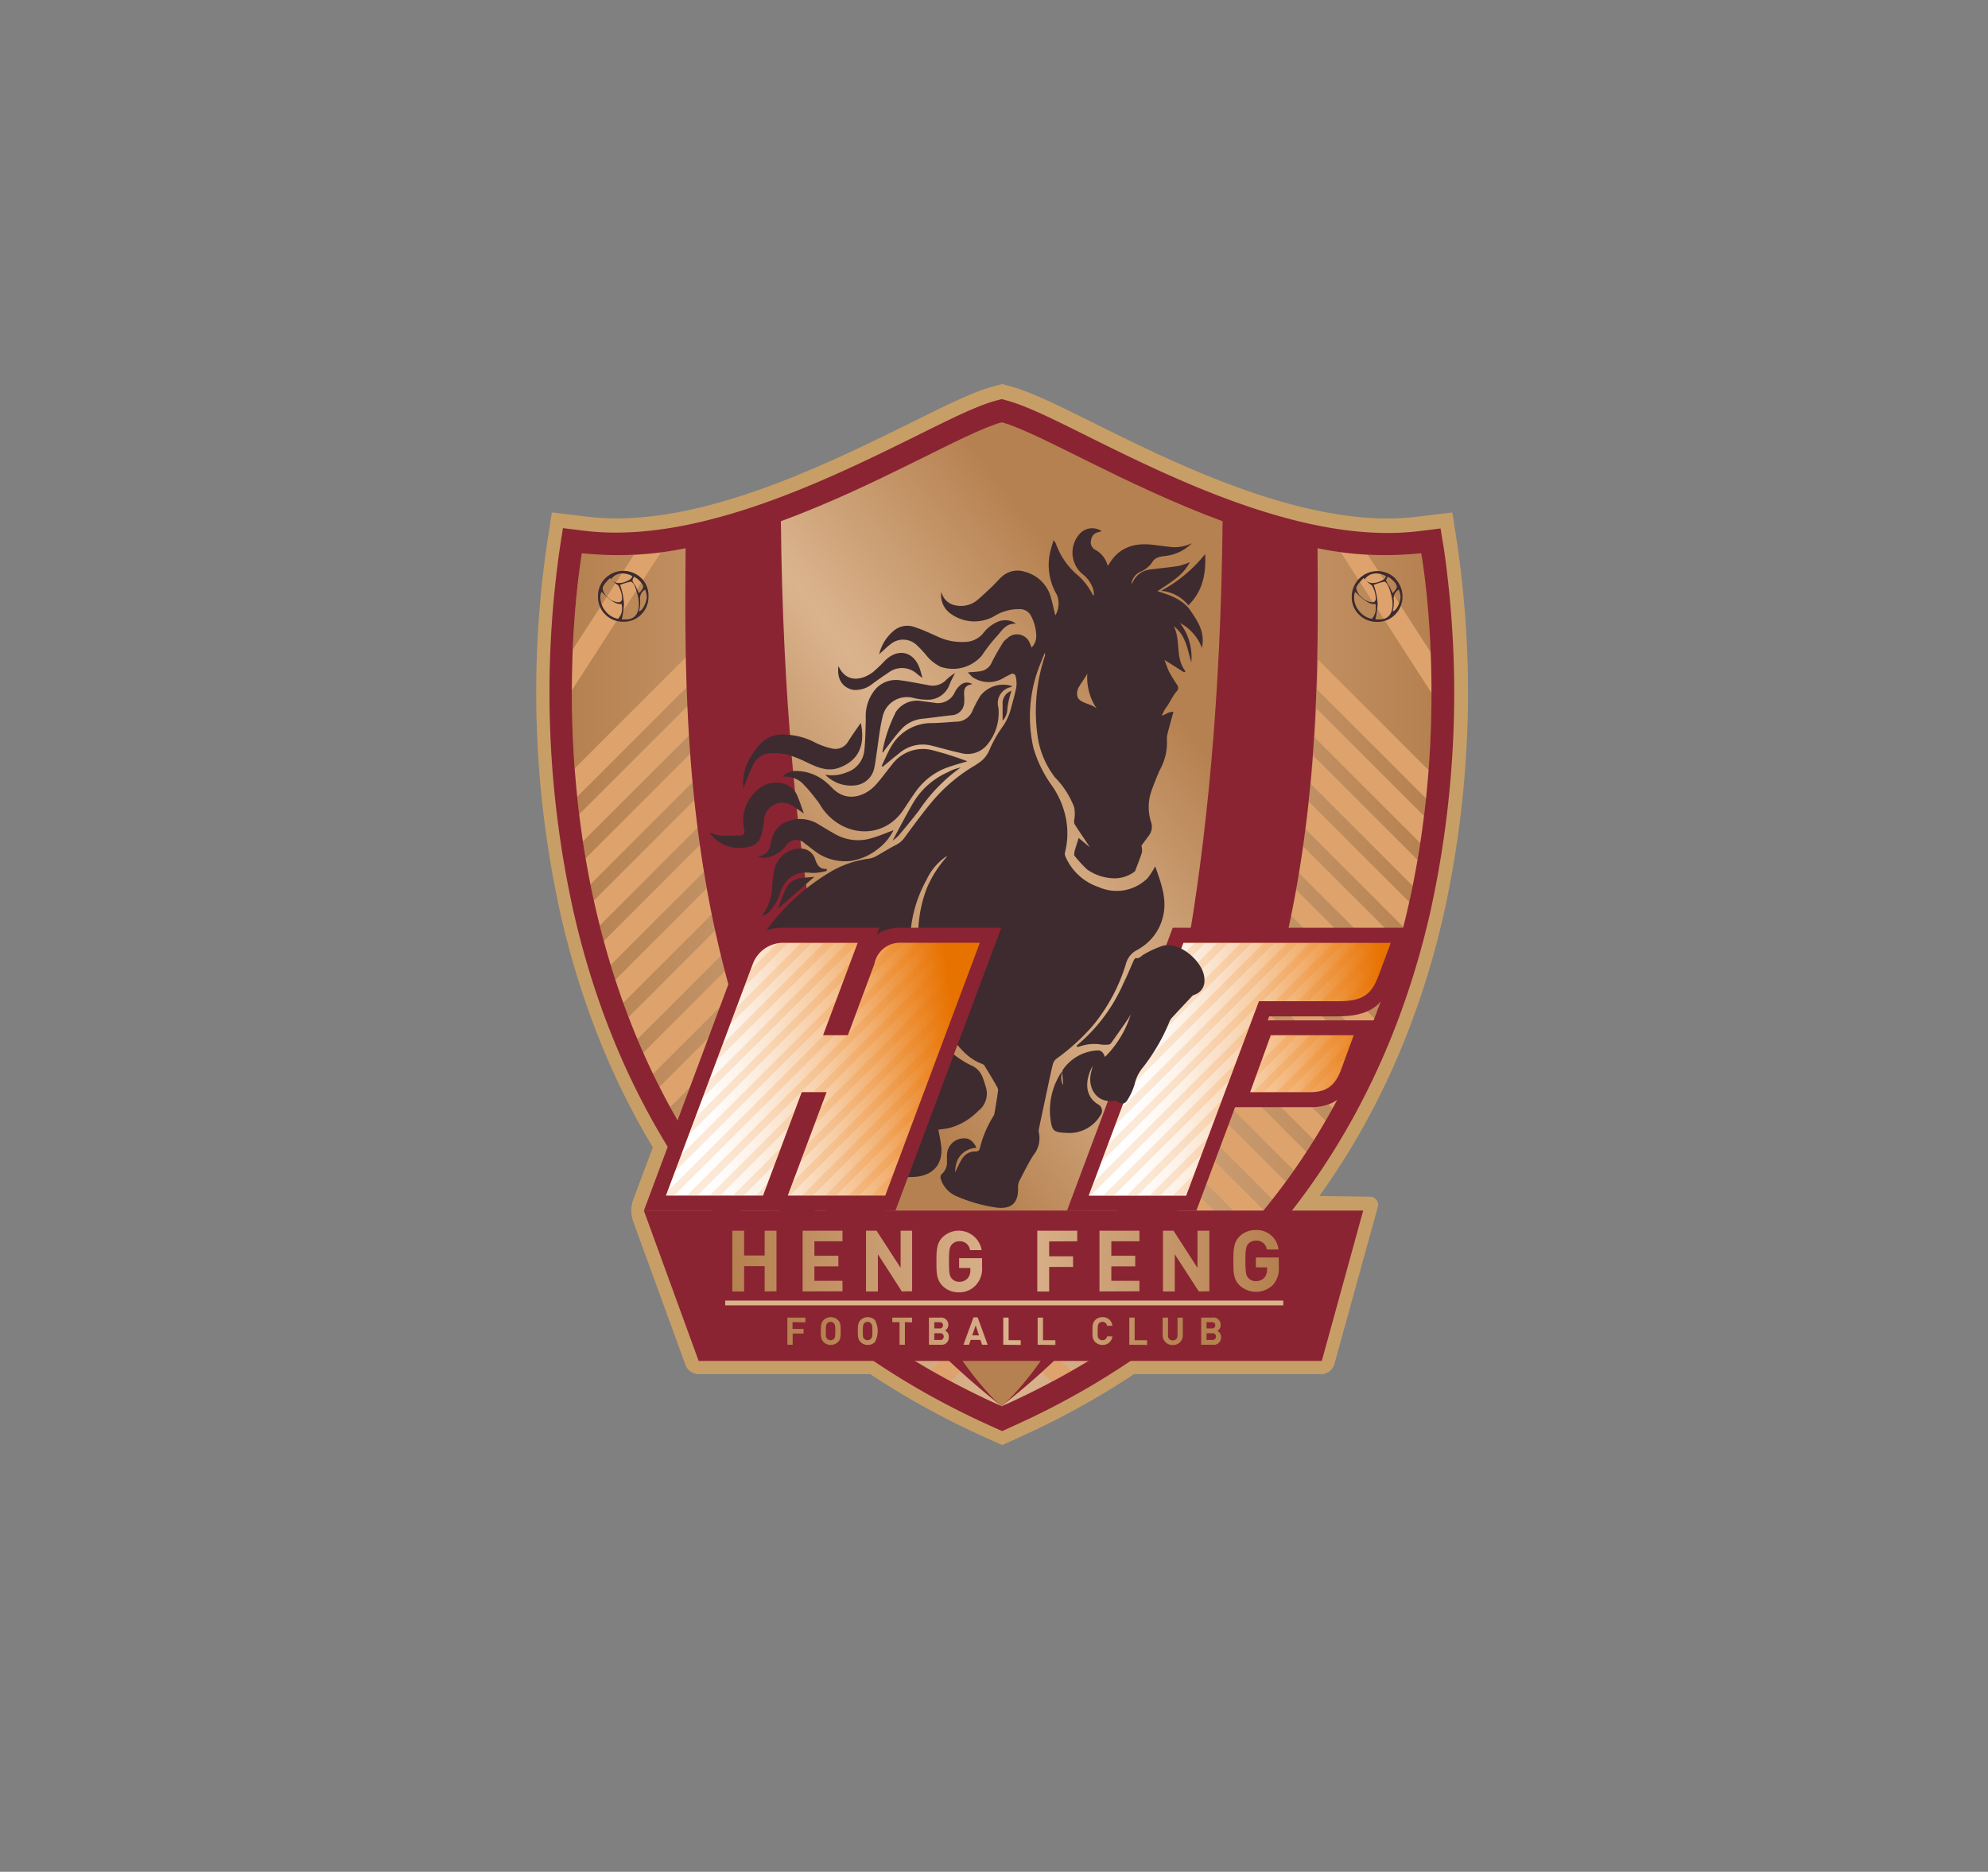 <svg xmlns="http://www.w3.org/2000/svg" xmlns:xlink="http://www.w3.org/1999/xlink" viewBox="0 0 274.62 258.55"><rect x="0" y="0" width="274.62" height="258.55" fill="#808080" stroke="none"/><defs><style>.cls-1,.cls-41{fill:none;}.cls-2{isolation:isolate;}.cls-3{font-size:27.72px;fill:#fff;font-family:MHeiGB5-Bold, MHeiGB5 Bold;font-weight:700;}.cls-4{fill:#c89e67;}.cls-5{fill:url(#New_Gradient_Swatch_1);}.cls-6{clip-path:url(#clip-path);}.cls-7{fill:#dea36d;}.cls-8{fill:#8a2432;}.cls-9{fill:url(#New_Gradient_Swatch_1-2);}.cls-10,.cls-18{fill:#3e2b2f;}.cls-11{fill:#e87200;}.cls-12,.cls-19{mix-blend-mode:overlay;}.cls-13{fill:url(#linear-gradient);}.cls-14{fill:url(#linear-gradient-2);}.cls-15{opacity:0.15;}.cls-16{clip-path:url(#clip-path-2);}.cls-17{clip-path:url(#clip-path-3);}.cls-18{fill-rule:evenodd;}.cls-19{fill:url(#linear-gradient-3);}.cls-20{clip-path:url(#clip-path-4);}.cls-21{fill:url(#New_Gradient_Swatch_1-3);}.cls-22{fill:url(#New_Gradient_Swatch_1-4);}.cls-23{fill:url(#New_Gradient_Swatch_1-5);}.cls-24{fill:url(#New_Gradient_Swatch_1-6);}.cls-25{fill:url(#New_Gradient_Swatch_1-7);}.cls-26{fill:url(#New_Gradient_Swatch_1-8);}.cls-27{fill:url(#New_Gradient_Swatch_1-9);}.cls-28{fill:url(#New_Gradient_Swatch_1-10);}.cls-29{fill:url(#New_Gradient_Swatch_1-11);}.cls-30{fill:url(#New_Gradient_Swatch_1-12);}.cls-31{fill:url(#New_Gradient_Swatch_1-13);}.cls-32{fill:url(#New_Gradient_Swatch_1-14);}.cls-33{fill:url(#New_Gradient_Swatch_1-15);}.cls-34{fill:url(#New_Gradient_Swatch_1-16);}.cls-35{fill:url(#New_Gradient_Swatch_1-17);}.cls-36{fill:url(#New_Gradient_Swatch_1-18);}.cls-37{fill:url(#New_Gradient_Swatch_1-19);}.cls-38{fill:url(#New_Gradient_Swatch_1-20);}.cls-39{fill:url(#New_Gradient_Swatch_1-21);}.cls-40{fill:url(#New_Gradient_Swatch_1-22);}.cls-41{stroke:#dab38d;stroke-miterlimit:10;stroke-width:0.66px;}</style><linearGradient id="New_Gradient_Swatch_1" x1="79" y1="126.28" x2="197.76" y2="126.28" gradientUnits="userSpaceOnUse"><stop offset="0" stop-color="#b68150"/><stop offset="0.51" stop-color="#dab38d"/><stop offset="1" stop-color="#b68150"/></linearGradient><clipPath id="clip-path"><path id="SVGID" class="cls-1" d="M138.35,194.23C66.17,162,79.76,80.42,80.38,76.42a46.77,46.77,0,0,0,14.35-.69c-.18,27.64-1.31,83.13,43.74,118.64,0,0,0,0,0,0l0,0c44.65-36.72,43.85-91.06,43.7-118.64a46.77,46.77,0,0,0,14.35.69C197.13,80.42,210.54,162,138.35,194.23Z"/></clipPath><linearGradient id="New_Gradient_Swatch_1-2" x1="164.83" y1="101.52" x2="116.2" y2="138.36" xlink:href="#New_Gradient_Swatch_1"/><linearGradient id="linear-gradient" x1="155.31" y1="146.54" x2="190.59" y2="147.1" gradientUnits="userSpaceOnUse"><stop offset="0" stop-color="#fff"/><stop offset="0.09" stop-color="#fff" stop-opacity="0.98"/><stop offset="0.22" stop-color="#fff" stop-opacity="0.91"/><stop offset="0.36" stop-color="#fff" stop-opacity="0.79"/><stop offset="0.52" stop-color="#fff" stop-opacity="0.64"/><stop offset="0.69" stop-color="#fff" stop-opacity="0.44"/><stop offset="0.87" stop-color="#fff" stop-opacity="0.19"/><stop offset="1" stop-color="#fff" stop-opacity="0"/></linearGradient><linearGradient id="linear-gradient-2" x1="155.29" y1="147.44" x2="190.57" y2="148" xlink:href="#linear-gradient"/><clipPath id="clip-path-2"><path class="cls-1" d="M181.08,150.86c3.4,0,3.92-2.43,4.71-4.58L187,143H175.55l-2.85,7.86Z"/></clipPath><clipPath id="clip-path-3"><path class="cls-1" d="M163.48,130.24,158.7,143l-2.94,7.86-5.36,14.29h13.45L172.14,143l1.76-4.7h10.89c3.38,0,4.63-.84,5.62-3.48l1.71-4.58Z"/></clipPath><linearGradient id="linear-gradient-3" x1="94.65" y1="150.53" x2="132.43" y2="145.25" xlink:href="#linear-gradient"/><clipPath id="clip-path-4"><path class="cls-1" d="M120.8,133.14,117.13,143h-3.44l4.78-12.76H108a4.49,4.49,0,0,0-4,2.9l-12,32H105.4l5.35-14.29h3.44l-5.36,14.29h13.45l13.07-34.91h-11A3.56,3.56,0,0,0,120.8,133.14Z"/></clipPath><linearGradient id="New_Gradient_Swatch_1-3" x1="113.57" y1="183.86" x2="164" y2="183.86" xlink:href="#New_Gradient_Swatch_1"/><linearGradient id="New_Gradient_Swatch_1-4" x1="113.57" y1="183.86" x2="164.01" y2="183.86" xlink:href="#New_Gradient_Swatch_1"/><linearGradient id="New_Gradient_Swatch_1-5" x1="113.57" y1="183.86" x2="164" y2="183.86" xlink:href="#New_Gradient_Swatch_1"/><linearGradient id="New_Gradient_Swatch_1-6" x1="113.57" y1="183.86" x2="164.01" y2="183.86" xlink:href="#New_Gradient_Swatch_1"/><linearGradient id="New_Gradient_Swatch_1-7" x1="113.57" y1="183.86" x2="164" y2="183.86" xlink:href="#New_Gradient_Swatch_1"/><linearGradient id="New_Gradient_Swatch_1-8" x1="113.57" y1="183.86" x2="164" y2="183.86" xlink:href="#New_Gradient_Swatch_1"/><linearGradient id="New_Gradient_Swatch_1-9" x1="113.57" y1="183.86" x2="164" y2="183.86" xlink:href="#New_Gradient_Swatch_1"/><linearGradient id="New_Gradient_Swatch_1-10" x1="113.57" y1="183.86" x2="164" y2="183.86" xlink:href="#New_Gradient_Swatch_1"/><linearGradient id="New_Gradient_Swatch_1-11" x1="113.57" y1="183.86" x2="164" y2="183.86" xlink:href="#New_Gradient_Swatch_1"/><linearGradient id="New_Gradient_Swatch_1-12" x1="113.57" y1="183.86" x2="164" y2="183.86" xlink:href="#New_Gradient_Swatch_1"/><linearGradient id="New_Gradient_Swatch_1-13" x1="113.57" y1="183.87" x2="164" y2="183.87" xlink:href="#New_Gradient_Swatch_1"/><linearGradient id="New_Gradient_Swatch_1-14" x1="113.56" y1="183.86" x2="164" y2="183.86" xlink:href="#New_Gradient_Swatch_1"/><linearGradient id="New_Gradient_Swatch_1-15" x1="101.12" y1="174.21" x2="176.23" y2="174.21" xlink:href="#New_Gradient_Swatch_1"/><linearGradient id="New_Gradient_Swatch_1-16" x1="101.12" y1="174.21" x2="176.23" y2="174.21" xlink:href="#New_Gradient_Swatch_1"/><linearGradient id="New_Gradient_Swatch_1-17" x1="101.12" y1="174.21" x2="176.23" y2="174.21" xlink:href="#New_Gradient_Swatch_1"/><linearGradient id="New_Gradient_Swatch_1-18" x1="101.12" y1="174.21" x2="176.23" y2="174.21" xlink:href="#New_Gradient_Swatch_1"/><linearGradient id="New_Gradient_Swatch_1-19" x1="101.12" y1="174.21" x2="176.23" y2="174.21" xlink:href="#New_Gradient_Swatch_1"/><linearGradient id="New_Gradient_Swatch_1-20" x1="101.12" y1="174.21" x2="176.23" y2="174.21" xlink:href="#New_Gradient_Swatch_1"/><linearGradient id="New_Gradient_Swatch_1-21" x1="101.12" y1="174.21" x2="176.23" y2="174.21" xlink:href="#New_Gradient_Swatch_1"/><linearGradient id="New_Gradient_Swatch_1-22" x1="101.12" y1="174.21" x2="176.23" y2="174.21" xlink:href="#New_Gradient_Swatch_1"/></defs><title>Asset 24</title><g class="cls-2"><g id="Layer_2" data-name="Layer 2"><g id="Layer_1-2" data-name="Layer 1"><path class="cls-4" d="M136.4,198.69c-30.86-13.79-51.24-38.76-58.92-72.2a141.68,141.68,0,0,1-2-50.8l.75-4.91,4.8.58a34.28,34.28,0,0,0,4.12.25c14.08,0,30.07-8,40.65-13.2,4.79-2.38,8.57-4.26,11.32-5l1.31-.36,1.31.36c2.74.75,6.52,2.62,11.3,5,10.59,5.26,26.58,13.21,40.67,13.21a34.11,34.11,0,0,0,4.11-.25l4.81-.58.75,4.91a141.8,141.8,0,0,1-2,50.82c-7.69,33.43-28.07,58.39-58.93,72.18l-2,.91Z"/><path class="cls-4" d="M90.2,158.44l-2.73,7.28a4.41,4.41,0,0,0,0,3l7.22,19.82a1.94,1.94,0,0,0,1.81,1.27h86a1.84,1.84,0,0,0,1.15-.39,1.9,1.9,0,0,0,.68-1l6-21.7a1.12,1.12,0,0,0-1.06-1.42l-7-.1"/><path class="cls-5" d="M196.38,76.42c-22.55,2.77-49.55-15.8-58-18.1-8.45,2.3-35.45,20.87-58,18.1-.62,4-14.1,85.61,58,117.83C210.47,162,197,80.41,196.38,76.42Z"/><g class="cls-6"><rect class="cls-7" x="46.86" y="218.2" width="106.85" height="3.01" transform="translate(-125.98 135.26) rotate(-45)"/><rect class="cls-7" x="46.86" y="211.23" width="106.86" height="3.01" transform="translate(-121.06 133.22) rotate(-45)"/><rect class="cls-7" x="46.86" y="204.27" width="106.86" height="3.01" transform="translate(-116.13 131.18) rotate(-45)"/><rect class="cls-7" x="46.86" y="197.31" width="106.86" height="3.01" transform="translate(-111.21 129.14) rotate(-45)"/><rect class="cls-7" x="46.86" y="190.34" width="106.86" height="3.01" transform="translate(-106.28 127.1) rotate(-45)"/><rect class="cls-7" x="46.86" y="183.38" width="106.85" height="3.01" transform="translate(-101.36 125.06) rotate(-45)"/><rect class="cls-7" x="46.86" y="176.41" width="106.85" height="3.01" transform="translate(-96.44 123.02) rotate(-45)"/><rect class="cls-7" x="46.86" y="169.45" width="106.85" height="3.01" transform="translate(-91.51 120.98) rotate(-45)"/><rect class="cls-7" x="46.86" y="162.49" width="106.86" height="3.01" transform="translate(-86.59 118.94) rotate(-45)"/><rect class="cls-7" x="46.86" y="155.52" width="106.85" height="3.01" transform="translate(-81.65 116.87) rotate(-44.99)"/><rect class="cls-7" x="46.86" y="148.56" width="106.85" height="3.01" transform="translate(-76.73 114.83) rotate(-44.99)"/><rect class="cls-7" x="46.86" y="141.59" width="106.85" height="3.01" transform="translate(-71.81 112.82) rotate(-45)"/><rect class="cls-7" x="46.86" y="134.63" width="106.85" height="3.01" transform="translate(-66.89 110.78) rotate(-45)"/><rect class="cls-7" x="46.86" y="127.67" width="106.85" height="3.01" transform="translate(-61.96 108.74) rotate(-45)"/><rect class="cls-7" x="46.86" y="120.7" width="106.85" height="3.01" transform="translate(-57.04 106.7) rotate(-45)"/><rect class="cls-7" x="46.86" y="113.74" width="106.85" height="3.01" transform="translate(-52.12 104.67) rotate(-45)"/><rect class="cls-7" x="46.86" y="106.77" width="106.86" height="3.01" transform="translate(-47.19 102.63) rotate(-45)"/><rect class="cls-7" x="46.86" y="99.81" width="106.85" height="3.01" transform="translate(-42.27 100.56) rotate(-44.99)"/><rect class="cls-7" x="46.86" y="92.84" width="106.85" height="3.01" transform="translate(-37.34 98.52) rotate(-44.99)"/><rect class="cls-7" x="46.86" y="85.88" width="106.85" height="3.01" transform="translate(-32.42 96.5) rotate(-45)"/><polygon class="cls-7" points="63.57 119.27 61.44 117.14 137 0 139.13 2.13 63.57 119.27"/><rect class="cls-7" x="174.72" y="166.28" width="3.01" height="106.85" transform="translate(-103.74 188.96) rotate(-45)"/><rect class="cls-7" x="174.72" y="159.31" width="3.01" height="106.85" transform="translate(-98.81 186.92) rotate(-45)"/><rect class="cls-7" x="174.72" y="152.35" width="3.01" height="106.85" transform="translate(-93.89 184.88) rotate(-45)"/><rect class="cls-7" x="174.72" y="145.38" width="3.01" height="106.86" transform="translate(-88.97 182.84) rotate(-45)"/><rect class="cls-7" x="174.72" y="138.42" width="3.01" height="106.86" transform="translate(-84.04 180.8) rotate(-45)"/><rect class="cls-7" x="174.72" y="131.46" width="3.01" height="106.85" transform="translate(-79.12 178.76) rotate(-45)"/><rect class="cls-7" x="174.72" y="124.49" width="3.01" height="106.85" transform="translate(-74.19 176.72) rotate(-45)"/><rect class="cls-7" x="174.72" y="117.53" width="3.01" height="106.85" transform="translate(-69.27 174.68) rotate(-45)"/><rect class="cls-7" x="174.72" y="110.56" width="3.01" height="106.85" transform="translate(-64.34 172.64) rotate(-45)"/><rect class="cls-7" x="174.72" y="103.6" width="3.01" height="106.85" transform="translate(-59.42 170.6) rotate(-45)"/><rect class="cls-7" x="174.72" y="96.64" width="3.01" height="106.85" transform="translate(-54.49 168.56) rotate(-45)"/><rect class="cls-7" x="174.72" y="89.67" width="3.01" height="106.85" transform="translate(-49.57 166.53) rotate(-45)"/><rect class="cls-7" x="174.72" y="82.71" width="3.01" height="106.85" transform="translate(-44.65 164.49) rotate(-45)"/><rect class="cls-7" x="174.72" y="75.74" width="3.01" height="106.85" transform="translate(-39.72 162.45) rotate(-45)"/><rect class="cls-7" x="174.72" y="68.78" width="3.01" height="106.85" transform="translate(-34.8 160.41) rotate(-45)"/><rect class="cls-7" x="174.72" y="61.82" width="3.01" height="106.85" transform="translate(-29.87 158.37) rotate(-45)"/><rect class="cls-7" x="174.72" y="54.85" width="3.01" height="106.85" transform="translate(-24.95 156.33) rotate(-45)"/><rect class="cls-7" x="174.72" y="47.89" width="3.01" height="106.85" transform="translate(-20.02 154.29) rotate(-45)"/><rect class="cls-7" x="174.72" y="40.92" width="3.01" height="106.85" transform="translate(-15.1 152.25) rotate(-45)"/><rect class="cls-7" x="174.72" y="33.96" width="3.01" height="106.85" transform="translate(-10.18 150.21) rotate(-45)"/><polygon class="cls-7" points="212.94 119.27 137.38 2.13 139.51 0 215.07 117.14 212.94 119.27"/></g><path class="cls-8" d="M199.5,76.08,199,73l-3,.37a35.92,35.92,0,0,1-4.34.25c-14.52,0-30.74-8.06-41.48-13.39-4.7-2.34-8.41-4.18-11-4.88l-.82-.22-.82.22c-2.58.7-6.29,2.54-11,4.88C115.84,65.51,99.62,73.57,85.1,73.57a35.92,35.92,0,0,1-4.34-.25l-3-.37-.48,3.13a139.84,139.84,0,0,0,2,50.1c7.54,32.86,27.56,57.38,57.87,70.92l1.28.58,1.28-.58C170,183.56,190,159,197.53,126.2A140.2,140.2,0,0,0,199.5,76.08ZM138.38,194.25C66.28,162,79.76,80.41,80.38,76.42a46.64,46.64,0,0,0,14.33-.69c-.17,27.61-1.35,83,43.64,118.5l0,0,0,0c45-35.47,43.82-90.89,43.65-118.5a46.62,46.62,0,0,0,14.33.69C197,80.41,210.47,162,138.38,194.25Z"/><path class="cls-9" d="M168.89,72c-13.56-5-25.41-12.28-30.51-13.67-5.1,1.39-17,8.7-30.51,13.67,1,97.37,29.56,121.48,30.48,122.24l0,0,0,0C139.33,193.47,167.91,169.36,168.89,72Z"/><path class="cls-10" d="M88.61,79.88a3.56,3.56,0,0,0-5,0,3.43,3.43,0,0,0-1,2.51,3.34,3.34,0,0,0,1,2.49,3.4,3.4,0,0,0,2.5,1,3.33,3.33,0,0,0,2.47-1,3.42,3.42,0,0,0,1-2.49A3.38,3.38,0,0,0,88.61,79.88Zm-1.09-.07,0-.16a2.13,2.13,0,0,1,.82.58c.34.34.51.61.51.82s-.2.48-.59.9l-.46-1a2.25,2.25,0,0,1-.43-.77A.74.74,0,0,1,87.52,79.81Zm-1.4-.59a2.86,2.86,0,0,1,1.21.35c0,.26-.25.49-.68.68a2.74,2.74,0,0,1-1.15.29A1.41,1.41,0,0,1,84.41,80,1.89,1.89,0,0,1,86.12,79.22Zm-1.86.63a5.86,5.86,0,0,0,1.13,1,3.76,3.76,0,0,1,.54,1.8.48.48,0,0,1-.54.54A2.22,2.22,0,0,1,84,82.55a1.88,1.88,0,0,1-.75-1.3C83.25,81,83.58,80.52,84.26,79.85Zm-.61,4.57a3,3,0,0,1-.72-1.93,1.68,1.68,0,0,1,.16-.74c1.22,1.25,2.13,1.8,2.72,1.67.08.06.12.25.12.59a2.07,2.07,0,0,1-.54,1.47A2.88,2.88,0,0,1,83.65,84.42Zm2.79,1.14h-.55a12.74,12.74,0,0,0,.31-2.14,10,10,0,0,0-.54-2.64,12.62,12.62,0,0,1,1.44-.43c.31,0,.59.47.85,1.4a5.76,5.76,0,0,1,.31,1.6C88.26,84.82,87.65,85.56,86.44,85.56Zm1.82-1.12a4.57,4.57,0,0,0,.16-1.64,1.37,1.37,0,0,1,.7-1.36,4,4,0,0,1,.23,1A3.13,3.13,0,0,1,89,83.66C88.77,84.15,88.52,84.41,88.26,84.44Z"/><path class="cls-10" d="M192.73,79.88a3.54,3.54,0,0,0-6,2.53,3.33,3.33,0,0,0,1,2.49,3.42,3.42,0,0,0,2.51,1,3.34,3.34,0,0,0,2.47-1,3.55,3.55,0,0,0,0-5Zm-1.09-.07,0-.16a2.13,2.13,0,0,1,.82.58,1.41,1.41,0,0,1,.5.82c0,.18-.19.48-.58.9l-.47-1a2.47,2.47,0,0,1-.43-.77A.67.67,0,0,1,191.64,79.81Zm-1.4-.59a2.79,2.79,0,0,1,1.2.35c0,.26-.25.49-.68.68a2.7,2.7,0,0,1-1.14.29,1.4,1.4,0,0,1-1.09-.54A1.89,1.89,0,0,1,190.24,79.22Zm-1.87.63a6.17,6.17,0,0,0,1.13,1,3.78,3.78,0,0,1,.55,1.8.48.48,0,0,1-.55.54,2.22,2.22,0,0,1-1.38-.68,1.86,1.86,0,0,1-.76-1.3C187.36,81,187.7,80.52,188.37,79.85Zm-.6,4.57a3,3,0,0,1-.72-1.93,1.55,1.55,0,0,1,.16-.74c1.21,1.25,2.12,1.8,2.72,1.67.08.06.12.25.12.59a2.07,2.07,0,0,1-.55,1.47A2.88,2.88,0,0,1,187.77,84.42Zm2.78,1.14H190a13.93,13.93,0,0,0,.31-2.14,9.67,9.67,0,0,0-.55-2.64,13.34,13.34,0,0,1,1.44-.43c.31,0,.6.47.86,1.4a6.16,6.16,0,0,1,.31,1.6C192.38,84.82,191.77,85.56,190.55,85.56Zm1.83-1.12a4.94,4.94,0,0,0,.15-1.64,1.38,1.38,0,0,1,.7-1.36,3.68,3.68,0,0,1,.24,1,3.13,3.13,0,0,1-.35,1.25C192.88,84.15,192.64,84.41,192.38,84.44Z"/><path class="cls-8" d="M169.72,152.94l4.36-12H190L187.75,147c-.07.18-.13.37-.2.55-.71,2-1.89,5.39-6.47,5.39Z"/><path class="cls-8" d="M147.39,167.24,162,128.15h33.11l-2.77,7.4c-1.32,3.53-3.38,4.84-7.58,4.84h-9.44l-.2.53h.06l-4.5,12h-.06l-5.35,14.3Z"/><path class="cls-11" d="M181.08,150.86c3.4,0,3.92-2.43,4.71-4.58L187,143H175.55l-2.85,7.86Z"/><path class="cls-11" d="M163.48,130.24,158.7,143l-2.94,7.86-5.36,14.29h13.45l5.35-14.29,2.94-7.86,1.76-4.7h10.89c3.38,0,4.63-.84,5.62-3.48l1.71-4.58Z"/><g class="cls-12"><path class="cls-13" d="M181.08,150.86c3.4,0,3.92-2.43,4.71-4.58L187,143H175.55l-2.85,7.86Z"/><path class="cls-14" d="M163.48,130.24,158.7,143l-2.94,7.86-5.36,14.29h13.45l5.35-14.29,2.94-7.86,1.76-4.7h10.89c3.38,0,4.63-.84,5.62-3.48l1.71-4.58Z"/></g><g class="cls-15"><g class="cls-16"><rect class="cls-11" x="-20.67" y="151.7" width="143.64" height="1.04" transform="translate(-92.61 80.67) rotate(-44.97)"/><rect class="cls-11" x="-17.47" y="151.7" width="143.64" height="1.04" transform="translate(-91.68 82.93) rotate(-44.97)"/><rect class="cls-11" x="-14.28" y="151.7" width="143.64" height="1.04" transform="translate(-90.7 85.09) rotate(-44.93)"/><rect class="cls-11" x="-11.09" y="151.7" width="143.64" height="1.04" transform="translate(-89.81 87.44) rotate(-44.97)"/><rect class="cls-11" x="-7.9" y="151.7" width="143.64" height="1.04" transform="translate(-88.87 89.69) rotate(-44.97)"/><rect class="cls-11" x="-4.7" y="151.7" width="143.64" height="1.04" transform="translate(-87.91 91.86) rotate(-44.93)"/><rect class="cls-11" x="-1.51" y="151.7" width="143.64" height="1.04" transform="translate(-87.01 94.21) rotate(-44.97)"/><rect class="cls-11" x="1.68" y="151.7" width="143.64" height="1.04" transform="translate(-86.07 96.46) rotate(-44.97)"/><rect class="cls-11" x="4.88" y="151.7" width="143.64" height="1.04" transform="translate(-85.11 98.63) rotate(-44.93)"/><rect class="cls-11" x="8.07" y="151.7" width="143.64" height="1.04" transform="translate(-84.19 100.93) rotate(-44.95)"/><rect class="cls-11" x="11.26" y="151.7" width="143.64" height="1.04" transform="translate(-83.27 103.23) rotate(-44.97)"/><rect class="cls-11" x="14.46" y="151.7" width="143.64" height="1.04" transform="translate(-82.32 105.44) rotate(-44.95)"/><rect class="cls-11" x="17.65" y="151.7" width="143.64" height="1.04" transform="translate(-81.39 107.7) rotate(-44.95)"/><rect class="cls-11" x="20.84" y="151.7" width="143.64" height="1.04" transform="translate(-80.47 110) rotate(-44.97)"/><rect class="cls-11" x="24.03" y="151.7" width="143.64" height="1.04" transform="translate(-79.52 112.21) rotate(-44.95)"/><rect class="cls-11" x="27.23" y="151.7" width="143.64" height="1.04" transform="translate(-78.59 114.46) rotate(-44.95)"/><rect class="cls-11" x="30.42" y="151.7" width="143.64" height="1.04" transform="translate(-77.68 116.83) rotate(-44.98)"/><rect class="cls-11" x="33.61" y="151.7" width="143.64" height="1.04" transform="translate(-76.72 118.98) rotate(-44.95)"/><rect class="cls-11" x="36.81" y="151.7" width="143.64" height="1.04" transform="translate(-75.81 121.34) rotate(-44.98)"/><rect class="cls-11" x="40" y="151.7" width="143.64" height="1.04" transform="translate(-74.87 123.54) rotate(-44.97)"/><rect class="cls-11" x="43.19" y="151.7" width="143.64" height="1.04" transform="translate(-73.94 125.85) rotate(-44.98)"/><rect class="cls-11" x="46.38" y="151.7" width="143.64" height="1.04" transform="translate(-73.01 128.11) rotate(-44.98)"/><rect class="cls-11" x="49.58" y="151.7" width="143.64" height="1.04" transform="translate(-72.07 130.31) rotate(-44.97)"/><rect class="cls-11" x="52.77" y="151.7" width="143.64" height="1.04" transform="translate(-71.12 132.51) rotate(-44.95)"/><rect class="cls-11" x="55.96" y="151.7" width="143.64" height="1.04" transform="translate(-70.2 134.83) rotate(-44.97)"/><rect class="cls-11" x="59.16" y="151.7" width="143.64" height="1.04" transform="translate(-69.26 137.08) rotate(-44.97)"/><rect class="cls-11" x="62.35" y="151.7" width="143.64" height="1.04" transform="translate(-68.32 139.22) rotate(-44.93)"/><rect class="cls-11" x="65.54" y="151.7" width="143.64" height="1.04" transform="translate(-67.39 141.47) rotate(-44.93)"/><rect class="cls-11" x="68.74" y="151.7" width="143.64" height="1.04" transform="translate(-66.46 143.73) rotate(-44.93)"/><rect class="cls-11" x="71.93" y="151.7" width="143.64" height="1.04" transform="translate(-65.53 146.05) rotate(-44.95)"/><rect class="cls-11" x="75.12" y="151.7" width="143.64" height="1.04" transform="translate(-64.59 148.37) rotate(-44.97)"/><rect class="cls-11" x="78.31" y="151.7" width="143.64" height="1.04" transform="translate(-63.66 150.49) rotate(-44.93)"/><rect class="cls-11" x="81.51" y="151.7" width="143.64" height="1.04" transform="translate(-62.73 152.88) rotate(-44.97)"/><rect class="cls-11" x="84.7" y="151.7" width="143.64" height="1.04" transform="translate(-61.79 155.07) rotate(-44.95)"/><rect class="cls-11" x="87.89" y="151.7" width="143.64" height="1.04" transform="translate(-60.86 157.39) rotate(-44.97)"/><rect class="cls-11" x="91.09" y="151.7" width="143.64" height="1.04" transform="translate(-59.93 159.58) rotate(-44.95)"/><rect class="cls-11" x="94.28" y="151.7" width="143.64" height="1.04" transform="translate(-58.99 161.9) rotate(-44.97)"/><rect class="cls-11" x="97.47" y="151.7" width="143.64" height="1.04" transform="translate(-58.05 164.22) rotate(-44.98)"/><rect class="cls-11" x="100.67" y="151.7" width="143.64" height="1.04" transform="translate(-57.12 166.42) rotate(-44.97)"/><rect class="cls-11" x="103.86" y="151.7" width="143.64" height="1.04" transform="translate(-56.18 168.74) rotate(-44.98)"/><rect class="cls-11" x="107.05" y="151.7" width="143.64" height="1.04" transform="translate(-55.25 171) rotate(-44.98)"/><rect class="cls-11" x="110.24" y="151.7" width="143.64" height="1.04" transform="translate(-54.32 173.19) rotate(-44.97)"/><rect class="cls-11" x="113.44" y="151.7" width="143.64" height="1.04" transform="translate(-53.39 175.44) rotate(-44.97)"/><rect class="cls-11" x="116.63" y="151.7" width="143.64" height="1.04" transform="translate(-52.45 177.7) rotate(-44.97)"/><rect class="cls-11" x="119.82" y="151.7" width="143.64" height="1.04" transform="translate(-51.52 179.96) rotate(-44.97)"/><rect class="cls-11" x="123.02" y="151.7" width="143.64" height="1.04" transform="translate(-50.59 182.21) rotate(-44.97)"/><rect class="cls-11" x="126.21" y="151.7" width="143.64" height="1.04" transform="translate(-49.65 184.47) rotate(-44.97)"/><rect class="cls-11" x="129.4" y="151.7" width="143.64" height="1.04" transform="translate(-48.72 186.73) rotate(-44.97)"/><rect class="cls-11" x="132.6" y="151.7" width="143.64" height="1.04" transform="translate(-47.77 189.06) rotate(-44.98)"/><rect class="cls-11" x="135.79" y="151.7" width="143.64" height="1.04" transform="translate(-46.85 191.23) rotate(-44.97)"/><rect class="cls-11" x="138.98" y="151.7" width="143.64" height="1.04" transform="translate(-45.9 193.57) rotate(-44.98)"/><rect class="cls-11" x="142.17" y="151.7" width="143.64" height="1.04" transform="translate(-44.98 195.74) rotate(-44.97)"/></g></g><g class="cls-15"><g class="cls-17"><rect class="cls-11" x="-20.67" y="151.7" width="143.64" height="1.04" transform="translate(-92.61 80.67) rotate(-44.97)"/><rect class="cls-11" x="-17.47" y="151.7" width="143.64" height="1.04" transform="translate(-91.68 82.93) rotate(-44.97)"/><rect class="cls-11" x="-14.28" y="151.7" width="143.64" height="1.04" transform="translate(-90.7 85.09) rotate(-44.93)"/><rect class="cls-11" x="-11.09" y="151.7" width="143.64" height="1.04" transform="translate(-89.81 87.44) rotate(-44.97)"/><rect class="cls-11" x="-7.9" y="151.7" width="143.64" height="1.04" transform="translate(-88.87 89.69) rotate(-44.97)"/><rect class="cls-11" x="-4.7" y="151.7" width="143.64" height="1.04" transform="translate(-87.91 91.86) rotate(-44.93)"/><rect class="cls-11" x="-1.51" y="151.7" width="143.64" height="1.04" transform="translate(-87.01 94.21) rotate(-44.97)"/><rect class="cls-11" x="1.68" y="151.7" width="143.64" height="1.04" transform="translate(-86.07 96.46) rotate(-44.97)"/><rect class="cls-11" x="4.88" y="151.7" width="143.64" height="1.04" transform="translate(-85.11 98.63) rotate(-44.93)"/><rect class="cls-11" x="8.07" y="151.7" width="143.64" height="1.04" transform="translate(-84.19 100.93) rotate(-44.95)"/><rect class="cls-11" x="11.26" y="151.7" width="143.64" height="1.04" transform="translate(-83.27 103.23) rotate(-44.97)"/><rect class="cls-11" x="14.46" y="151.7" width="143.64" height="1.04" transform="translate(-82.32 105.44) rotate(-44.95)"/><rect class="cls-11" x="17.65" y="151.7" width="143.64" height="1.04" transform="translate(-81.39 107.7) rotate(-44.95)"/><rect class="cls-11" x="20.84" y="151.7" width="143.64" height="1.04" transform="translate(-80.47 110) rotate(-44.97)"/><rect class="cls-11" x="24.03" y="151.7" width="143.64" height="1.04" transform="translate(-79.52 112.21) rotate(-44.95)"/><rect class="cls-11" x="27.23" y="151.7" width="143.64" height="1.04" transform="translate(-78.59 114.46) rotate(-44.95)"/><rect class="cls-11" x="30.42" y="151.7" width="143.64" height="1.04" transform="translate(-77.68 116.83) rotate(-44.98)"/><rect class="cls-11" x="33.61" y="151.7" width="143.64" height="1.04" transform="translate(-76.72 118.98) rotate(-44.95)"/><rect class="cls-11" x="36.81" y="151.7" width="143.64" height="1.04" transform="translate(-75.81 121.34) rotate(-44.98)"/><rect class="cls-11" x="40" y="151.7" width="143.64" height="1.04" transform="translate(-74.87 123.54) rotate(-44.97)"/><rect class="cls-11" x="43.19" y="151.7" width="143.64" height="1.04" transform="translate(-73.94 125.85) rotate(-44.98)"/><rect class="cls-11" x="46.38" y="151.7" width="143.64" height="1.04" transform="translate(-73.01 128.11) rotate(-44.98)"/><rect class="cls-11" x="49.58" y="151.7" width="143.64" height="1.04" transform="translate(-72.07 130.31) rotate(-44.97)"/><rect class="cls-11" x="52.77" y="151.7" width="143.64" height="1.04" transform="translate(-71.12 132.51) rotate(-44.95)"/><rect class="cls-11" x="55.96" y="151.7" width="143.64" height="1.04" transform="translate(-70.2 134.83) rotate(-44.97)"/><rect class="cls-11" x="59.16" y="151.7" width="143.64" height="1.04" transform="translate(-69.26 137.08) rotate(-44.97)"/><rect class="cls-11" x="62.35" y="151.7" width="143.64" height="1.04" transform="translate(-68.32 139.22) rotate(-44.93)"/><rect class="cls-11" x="65.54" y="151.7" width="143.64" height="1.04" transform="translate(-67.39 141.47) rotate(-44.93)"/><rect class="cls-11" x="68.74" y="151.7" width="143.64" height="1.04" transform="translate(-66.46 143.73) rotate(-44.93)"/><rect class="cls-11" x="71.93" y="151.7" width="143.64" height="1.04" transform="translate(-65.53 146.05) rotate(-44.95)"/><rect class="cls-11" x="75.12" y="151.7" width="143.64" height="1.04" transform="translate(-64.59 148.37) rotate(-44.97)"/><rect class="cls-11" x="78.31" y="151.7" width="143.64" height="1.04" transform="translate(-63.66 150.49) rotate(-44.93)"/><rect class="cls-11" x="81.51" y="151.7" width="143.64" height="1.04" transform="translate(-62.73 152.88) rotate(-44.97)"/><rect class="cls-11" x="84.7" y="151.7" width="143.64" height="1.04" transform="translate(-61.79 155.07) rotate(-44.95)"/><rect class="cls-11" x="87.89" y="151.7" width="143.64" height="1.04" transform="translate(-60.86 157.39) rotate(-44.97)"/><rect class="cls-11" x="91.09" y="151.7" width="143.64" height="1.04" transform="translate(-59.93 159.58) rotate(-44.95)"/><rect class="cls-11" x="94.28" y="151.7" width="143.64" height="1.04" transform="translate(-58.99 161.9) rotate(-44.97)"/><rect class="cls-11" x="97.47" y="151.7" width="143.64" height="1.04" transform="translate(-58.05 164.22) rotate(-44.98)"/><rect class="cls-11" x="100.67" y="151.7" width="143.64" height="1.04" transform="translate(-57.12 166.42) rotate(-44.97)"/><rect class="cls-11" x="103.86" y="151.7" width="143.64" height="1.04" transform="translate(-56.18 168.74) rotate(-44.98)"/><rect class="cls-11" x="107.05" y="151.7" width="143.64" height="1.04" transform="translate(-55.25 171) rotate(-44.98)"/><rect class="cls-11" x="110.24" y="151.7" width="143.64" height="1.04" transform="translate(-54.32 173.19) rotate(-44.97)"/><rect class="cls-11" x="113.44" y="151.7" width="143.64" height="1.04" transform="translate(-53.39 175.44) rotate(-44.97)"/><rect class="cls-11" x="116.63" y="151.7" width="143.64" height="1.04" transform="translate(-52.45 177.7) rotate(-44.97)"/><rect class="cls-11" x="119.82" y="151.7" width="143.64" height="1.04" transform="translate(-51.52 179.96) rotate(-44.97)"/><rect class="cls-11" x="123.02" y="151.7" width="143.64" height="1.04" transform="translate(-50.59 182.21) rotate(-44.97)"/><rect class="cls-11" x="126.21" y="151.7" width="143.64" height="1.04" transform="translate(-49.65 184.47) rotate(-44.97)"/><rect class="cls-11" x="129.4" y="151.7" width="143.64" height="1.04" transform="translate(-48.72 186.73) rotate(-44.97)"/><rect class="cls-11" x="132.6" y="151.7" width="143.64" height="1.04" transform="translate(-47.77 189.06) rotate(-44.98)"/><rect class="cls-11" x="135.79" y="151.7" width="143.64" height="1.04" transform="translate(-46.85 191.23) rotate(-44.97)"/><rect class="cls-11" x="138.98" y="151.7" width="143.64" height="1.04" transform="translate(-45.9 193.57) rotate(-44.98)"/><rect class="cls-11" x="142.17" y="151.7" width="143.64" height="1.04" transform="translate(-44.98 195.74) rotate(-44.97)"/></g></g><path class="cls-18" d="M134.91,158.56a3,3,0,0,0-2.64,1.68,4.37,4.37,0,0,0-.32,1.68c.3-.6.56-1.23.92-1.81a2.11,2.11,0,0,1,1.91-1.06c.39,0,.49-.17.59-.5a15,15,0,0,1,1.84-4.35,1.12,1.12,0,0,0,.17-.44c.17-1,.34-2,.49-3.08a.91.91,0,0,0-.14-.55c-.55-1-1.11-1.9-1.68-2.84a.75.75,0,0,0-.34-.32c-2.07-.73-3.29-2.39-4.55-4a21.64,21.64,0,0,1-4.24-12.06,18.22,18.22,0,0,1,1.1-8.2,15.39,15.39,0,0,1,2.63-4.2l.14-.19a.17.17,0,0,0,0-.07,7.94,7.94,0,0,0-2.8,3.28A17.84,17.84,0,0,0,126,133.35a27,27,0,0,0,2.36,8,12.34,12.34,0,0,0,5.9,5.86c1.39.66,1.55,1.83,1.94,3a3,3,0,0,1-1.09,3.26,8.71,8.71,0,0,1-3.93,2.33c-.52.12-1.06.17-1.56.25.14.73.3,1.45.39,2.18.31,2.44-1,4.2-3.76,4.34-1.62.08-3.24,0-4.86,0a1.22,1.22,0,0,0-.66.19,9.94,9.94,0,0,1-4.06,1.71,1.79,1.79,0,0,0-.73.36,12.42,12.42,0,0,1-5.38,3.16,10.15,10.15,0,0,1-1.9.22.88.88,0,0,1-.87-.82c-.06-1.48-1.06-2.51-1.64-3.74a33.07,33.07,0,0,1-3.28-11.18c-.25-2.87-.58-5.73-.83-8.6a21.26,21.26,0,0,1,.25-5.69,2.89,2.89,0,0,0-.12-.81,2,2,0,0,1,0-.65,15,15,0,0,1,1.67-5,29.71,29.71,0,0,1,10.93-11.32,14.13,14.13,0,0,1,5.37-1.81,2.79,2.79,0,0,0,1-.39c.86-.47,1.66-1,2.55-1.45a3.26,3.26,0,0,0,1.29-1.09c1.16-1.58,2.32-3.16,3.57-4.68a22.87,22.87,0,0,1,6.18-5.28c.14-.08.26-.18.4-.27a4,4,0,0,0,1.57-1.88,17.11,17.11,0,0,1,1.83-3.22,7.67,7.67,0,0,0,1.13-2.49c.26-1,.55-1.93.73-2.91a4.06,4.06,0,0,0-.09-1.51.45.45,0,0,0-.72-.27c-.34.18-.69.33-1,.53a4,4,0,0,1-4,0c-.31-.13-.53-.47-.89-.8.74-.07,1.29-.08,1.83-.18a2,2,0,0,0,1.5-1.25c.48-.94,1-1.84,1.57-2.75a1.87,1.87,0,0,1,.52-.49,1.9,1.9,0,0,1,3.17.69c.08.15.13.32.23.54a2.26,2.26,0,0,0,.63-1.78,6.15,6.15,0,0,0-.83-2.79,1.76,1.76,0,0,0-1.31-.73,6.45,6.45,0,0,0-3.7,1,5.57,5.57,0,0,1-6-.39,3.08,3.08,0,0,1-1.26-3A2.42,2.42,0,0,0,132,83.62a3.57,3.57,0,0,0,2.76-.54c.79-.62,1.5-1.32,2.23-2,.52-.49,1-1.08,1.52-1.53a3.24,3.24,0,0,1,3.12-.55,5,5,0,0,1,3.54,3.53c.23.8.4,1.61.61,2.48a3.21,3.21,0,0,0,.21-2.86,8.09,8.09,0,0,1-.92-5.91c.13-.5.28-1,.46-1.63.14.21.29.33.33.49a10.27,10.27,0,0,0,2.73,4.11,8.81,8.81,0,0,1,2.38,3l.15,0a4.77,4.77,0,0,0-.09-.77,4.29,4.29,0,0,0-1.49-2.14,3.87,3.87,0,0,1-.44-5.51,2.32,2.32,0,0,1,3.08-.42,2.52,2.52,0,0,1-.45.14,1.23,1.23,0,0,0-1,1.07,1.15,1.15,0,0,0,.55,1.35A3.46,3.46,0,0,1,153,78.1c.07,0,.13,0,.15-.09,1.34-2.34,3.42-3.05,6-2.77l2.5.31a5.46,5.46,0,0,0,3-.52,6.14,6.14,0,0,1-3.44,1.74c-.73.1-1.56.12-2,.82A3.67,3.67,0,0,1,157.5,79a2.07,2.07,0,0,0-1.2,1.67,1.12,1.12,0,0,0,.16-.22,3,3,0,0,1,2.58-1.8c1.27-.17,2.55-.28,3.81-.48a9.46,9.46,0,0,0,1.52-.52c-.82,1.47-1.63,2.19-4.48,4,1.74.58,3.49,1.12,4.58,2.72s2,3,1.56,5.14A6.46,6.46,0,0,0,163,86.05a7.7,7.7,0,0,1,1.56,5.45c-.52-1.81-.76-3.75-2.41-5,1,2,.15,4.37,1.62,6.24l-.22.12-2.69-1.71c.24.61.4,1.16.65,1.66a20.43,20.43,0,0,0,1.1,1.79.68.68,0,0,1-.08.91c-.56.65-1,1.67-1.53,2.35a6.27,6.27,0,0,0-.51,1c.75-.26.88-.54,1.61-.53-.32,1.16-.49,1.74-.78,2.86a3.27,3.27,0,0,0-.12,1.12,7.75,7.75,0,0,1-1,4.08c-.41.93-.79,1.88-1.13,2.84a6.71,6.71,0,0,0-.05,4.36,2,2,0,0,1-.34,1.86l-1,1.35a3,3,0,0,1,.07.94c-.27.84-.6,1.65-.91,2.48a.36.36,0,0,1-.13.19,4.59,4.59,0,0,1-3.21.89,6.63,6.63,0,0,1-3.34-1.21,18.29,18.29,0,0,1-1.73-1.89c-.09-.11,0-.39,0-.58.19-.67.41-1.33.58-1.87l1.54,1.28c-.72-1.09-1.41-2.1-2.08-3.14a.94.94,0,0,1-.09-.58,4.61,4.61,0,0,0,0-1.81,11.79,11.79,0,0,0-2.64-4.11,12.07,12.07,0,0,1-2.42-5.8,24.21,24.21,0,0,1,1-10.92.69.69,0,0,0,0-.49c-.23.56-.46,1.13-.68,1.69a19.34,19.34,0,0,0-.88,11.45,17,17,0,0,0,2.41,5,12,12,0,0,1,2.07,4.69,10.78,10.78,0,0,1-.13,4.76,1,1,0,0,0,.1.61,7.62,7.62,0,0,0,4.58,4.16,6.07,6.07,0,0,0,6.73-1.23,11.56,11.56,0,0,0,1.06-1.64c.81,2.33,1.75,4.67,1,7.22a6.94,6.94,0,0,1-3.18,4.14,2.13,2.13,0,0,1-.25.16,3,3,0,0,0-1.63,2,24.64,24.64,0,0,1-4.59,8.52,29.34,29.34,0,0,1-5,4.54,1.39,1.39,0,0,0-.49.74c-.32,1.32-.59,2.65-.88,4q-.54,2.52-1.06,5a1,1,0,0,0,0,.42,3.68,3.68,0,0,1-.74,3.15c-.72,1.12-1.31,2.34-1.93,3.53a2,2,0,0,0-.2.9c.09,2.13-.87,3.08-3,2.81a21.45,21.45,0,0,1-5.69-1.65,3.81,3.81,0,0,1-2-2.37.67.67,0,0,1,.15-.61,2.11,2.11,0,0,0,.72-1.77c0-.26,0-.52,0-.78a2.35,2.35,0,0,1,2.33-2.38C133.91,157.23,134.39,157.57,134.91,158.56ZM151.5,97.9a7.81,7.81,0,0,1-1.3-4.85c-.25.53-1.17,1.69-1.33,2.22a1.55,1.55,0,0,0,.07,1.19C149.52,97.22,150.84,97.21,151.5,97.9Z"/><path class="cls-18" d="M146.73,148.06a.81.81,0,0,1,.11-.32,6.18,6.18,0,0,1,4.93-2.65.88.88,0,0,1,.56.32,2.06,2.06,0,0,1,.31.59,14.3,14.3,0,0,0,3.56-5.88c-.14.24-.28.49-.44.72-.76,1.1-1.52,2.19-2.3,3.28a.65.65,0,0,1-.41.18,5.89,5.89,0,0,1-.84,0,6,6,0,0,0-3.17.29c-.07,0-.19,0-.34,0,.05-.11.06-.19.11-.23a23.27,23.27,0,0,0,6.38-8.54c.51-1,.95-2.12,1.43-3.17.06-.13.21-.33.28-.31.53.11.77-.34,1.15-.53a14.6,14.6,0,0,1,2.48-1.14c2.47-.74,5.88,2.32,5.85,4.66a2,2,0,0,1-1.45,2.1.73.73,0,0,0-.32.24c-.94,1-1.88,2-2.8,3a2,2,0,0,0-.29.52,26.32,26.32,0,0,1-3.72,6.36,5.42,5.42,0,0,0-1.06,2.2,8.51,8.51,0,0,1-1,2.2c-.36.6-.8.61-1.37.21a.76.76,0,0,0-.47-.11c-2.33.36-3.56-1.62-3.25-3.55.07-.39.18-.77.29-1.27-1.09,2-1.13,4.19.77,5.33a1,1,0,0,1,.31,1.49,5,5,0,0,1-4.65,2.44c-1.88-.08-2.05-.25-2.28-2.09a9.56,9.56,0,0,1,1.43-6.14c.05-.1.17-.16.26-.24a2.16,2.16,0,0,0,.08,1.89Z"/><path class="cls-18" d="M108.09,107.3a2.39,2.39,0,0,1,1.86-.8,6.43,6.43,0,0,1,4.28,1.65c.24.21.48.43.7.66,2,2.11,4.51,1.2,5.94-.29.83-.88,1.53-1.9,2.3-2.84a5.32,5.32,0,0,1,5.84-2,46.18,46.18,0,0,1,4.63,1.48c-1,.29-1.94.55-2.88.89a9.23,9.23,0,0,0-4.37,3.45c-.52.73-1,1.48-1.51,2.24-2.7,4.19-8.13,4-11.1.17-.36-.45-.6-1-1-1.45a21.86,21.86,0,0,0-2-2.33A3.51,3.51,0,0,0,108.09,107.3Z"/><path class="cls-18" d="M139.86,94.79a1.24,1.24,0,0,1-.22.12,2.25,2.25,0,0,0-1.73,2.79,6.86,6.86,0,0,1-1.45,5.06,3.52,3.52,0,0,1-3.81,1.24c-1.33-.29-2.63-.67-3.94-1a5,5,0,0,0-4.54,1.09c-.76.58-1.48,1.21-2.22,1.81l-.16-.09c.45-.92.83-1.89,1.36-2.76a6.38,6.38,0,0,1,5.52-3.17c1.18,0,2.36-.14,3.54-.2a2.39,2.39,0,0,0,2.13-1.51,16.84,16.84,0,0,1,1.09-2.06A4,4,0,0,1,139.86,94.79Z"/><path class="cls-18" d="M114,107a4.89,4.89,0,0,0,2.83-.27,3.57,3.57,0,0,0,2.56-3c.16-1.49.17-3,.21-4.49a5.77,5.77,0,0,1,1.3-4,3.74,3.74,0,0,1,3.28-1.29c1.35.16,2.68.45,4,.68a2.59,2.59,0,0,0,2.57-.76,8.15,8.15,0,0,1,1.18-.91c-.3.61-.58,1.11-.78,1.64a3.17,3.17,0,0,1-2.73,2.05,8.16,8.16,0,0,1-2.31-.26,3.45,3.45,0,0,0-4.21,2.71c-.4,1.64-.55,3.34-.81,5-.11.69-.18,1.39-.34,2.07a3,3,0,0,1-2.59,2.31A4.91,4.91,0,0,1,114,107Z"/><path class="cls-18" d="M123.43,114.68a7.29,7.29,0,0,1-2.19,2.61,7.9,7.9,0,0,1-3.69,1.63,7,7,0,0,1-4.48-1c-.65-.43-1.24-.94-1.88-1.4a1.67,1.67,0,0,0-2.65.36,4.47,4.47,0,0,1-2.68,1.59,2.92,2.92,0,0,1-1.25-.16,1.86,1.86,0,0,0,1.83-1.74c0-.14.09-.27.12-.41a3.36,3.36,0,0,1,2.26-2.71,4.77,4.77,0,0,1,4.21.39c.82.5,1.65,1,2.48,1.46a6.39,6.39,0,0,0,5,.44C121.47,115.47,122.38,115.06,123.43,114.68Z"/><path class="cls-18" d="M140.35,86.16c-1.46-.11-2,1.07-2.76,1.85a21.63,21.63,0,0,0-1.94,2.52,5.25,5.25,0,0,1-5.75,1.56,6.06,6.06,0,0,1-2-1.64,13,13,0,0,0-1.19-1.27A2.72,2.72,0,0,0,123,89c-.54.41-1,.89-1.55,1.36A6,6,0,0,1,123.62,87a2.91,2.91,0,0,1,2.76-.37c1.14.37,2.22.9,3.32,1.38a7.68,7.68,0,0,0,3.57.66,3.31,3.31,0,0,0,2.49-1.13,5.17,5.17,0,0,1,2-1.63,2.74,2.74,0,0,1,2-.09A2.65,2.65,0,0,1,140.35,86.16Z"/><path class="cls-18" d="M118.91,99.86c.62,2.9-.17,5.16-3,6.19-1.67.61-3.17-.13-4.65-.84a15.41,15.41,0,0,0-2.62-1,8,8,0,0,0-2.14-.16,2.76,2.76,0,0,0-2.48,1.64c-.52,1-.9,2.15-1.32,3.2a6.58,6.58,0,0,1,.24-2.69,10,10,0,0,1,2.23-3.6,4.21,4.21,0,0,1,3.37-1.12,9.4,9.4,0,0,1,4,1.06,10.42,10.42,0,0,0,2.42.86,2,2,0,0,0,2.14-.88C117.68,101.6,118.32,100.7,118.91,99.86Z"/><path class="cls-18" d="M98,115a7.88,7.88,0,0,0,1.47.41c.91.06,1.83,0,2.74,0,.55,0,.71-.32.59-.85a5.4,5.4,0,0,1,1.39-5,3.87,3.87,0,0,1,4-1.33,2.85,2.85,0,0,1,2,1.81c.31.73.55,1.49.86,2.33-.49-.33-.89-.63-1.32-.89a2.74,2.74,0,0,0-2.31-.53,2.62,2.62,0,0,0-1.88,2.31c0,.47-.12.95-.21,1.42-.34,1.64-.86,2.19-2.53,2.41A5.05,5.05,0,0,1,98,115Z"/><path class="cls-18" d="M121.89,103.84a20.17,20.17,0,0,1,1.77-5.3l0-.05a3.48,3.48,0,0,1,3.6-1.65l1.79.23a2.54,2.54,0,0,0,2.83-1.41,2.89,2.89,0,0,1,.76-1,1.35,1.35,0,0,1,1.69-.15c-.9.13-1.19.5-1.15,1.44a6.63,6.63,0,0,1,0,1.26,1.82,1.82,0,0,1-1.75,1.59c-1.33.14-2.66.34-4,.48a4.5,4.5,0,0,0-3,1.54c-.83.92-1.55,1.93-2.31,2.9a.62.62,0,0,0-.08.24Z"/><path class="cls-18" d="M114.2,120.3a7.3,7.3,0,0,1-2.09.28c-2.29-.31-3.69.79-4.4,2.91A6,6,0,0,1,106.2,126a3.13,3.13,0,0,1-1,.57,7.31,7.31,0,0,0,1.48-4.2A12.64,12.64,0,0,1,107,120a3.67,3.67,0,0,1,3.6-2.79,2.09,2.09,0,0,1,2,1.46c.27.77.58,1.43,1.6,1.35C114.21,120.1,114.2,120.2,114.2,120.3Z"/><path class="cls-18" d="M115.82,92c1.06,2.35,3.18,2,4.73.87a18.31,18.31,0,0,0,1.69-1.61c1.82-1.79,4-1.29,4.82,1.12.13.36.22.74.37,1.27-.33-.24-.52-.37-.7-.52a3.09,3.09,0,0,0-4-.22c-.75.5-1.47,1-2.21,1.55a3.77,3.77,0,0,1-2.63.84C116.38,95,115.58,93.81,115.82,92Z"/><path class="cls-18" d="M164.16,83.61a5.43,5.43,0,0,0-3.77-2,19.72,19.72,0,0,0,6.09-5.08C166.61,79.25,166.16,81.65,164.16,83.61Z"/><path class="cls-18" d="M132.73,106a23,23,0,0,0-5.82,6c-.9,1.18-1.85,2.31-2.8,3.45a6,6,0,0,1-.81.67c.91-1.7,1.78-3.37,2.72-5a10.47,10.47,0,0,1,5-4.49C131.58,106.3,132.16,106.15,132.73,106Z"/><path class="cls-18" d="M107.46,125.52c.28-.72.63-1.64,1-2.55a2.68,2.68,0,0,1,2.35-1.7c.63-.07,1.26-.11,1.68-.15Z"/><path class="cls-18" d="M138.5,99.55c0-.75,0-1.5,0-2.25a1.81,1.81,0,0,1,1.21-1.87c-.1.37-.21.7-.28,1a10.81,10.81,0,0,0-.28,1.59A2.38,2.38,0,0,1,138.5,99.55Z"/><path class="cls-8" d="M88.94,167.24l13-34.83a6.46,6.46,0,0,1,6-4.26h13.53l-.35.94a5.54,5.54,0,0,1,3.2-.94h14l-14.63,39.09Z"/><path class="cls-11" d="M120.8,133.14,117.13,143h-3.44l4.78-12.76H108a4.49,4.49,0,0,0-4,2.9l-12,32H105.4l5.35-14.29h3.44l-5.36,14.29h13.45l13.07-34.91h-11A3.56,3.56,0,0,0,120.8,133.14Z"/><path class="cls-19" d="M120.8,133.14,117.13,143h-3.44l4.78-12.76H108a4.49,4.49,0,0,0-4,2.9l-12,32H105.4l5.35-14.29h3.44l-5.36,14.29h13.45l13.07-34.91h-11A3.56,3.56,0,0,0,120.8,133.14Z"/><g class="cls-15"><g class="cls-20"><rect class="cls-11" x="-11.19" y="151.7" width="143.64" height="1.04" transform="translate(-89.8 87.28) rotate(-44.93)"/><rect class="cls-11" x="-8" y="151.7" width="143.64" height="1.04" transform="translate(-88.87 89.53) rotate(-44.93)"/><rect class="cls-11" x="-4.8" y="151.7" width="143.64" height="1.04" transform="translate(-87.97 91.88) rotate(-44.97)"/><rect class="cls-11" x="-1.61" y="151.7" width="143.64" height="1.04" transform="translate(-87.02 94.09) rotate(-44.95)"/><rect class="cls-11" x="1.58" y="151.7" width="143.64" height="1.04" transform="translate(-86.1 96.39) rotate(-44.97)"/><rect class="cls-11" x="4.78" y="151.7" width="143.64" height="1.04" transform="translate(-85.14 98.56) rotate(-44.93)"/><rect class="cls-11" x="7.97" y="151.7" width="143.64" height="1.04" transform="translate(-84.24 100.91) rotate(-44.97)"/><rect class="cls-11" x="11.16" y="151.7" width="143.64" height="1.04" transform="translate(-83.27 103.06) rotate(-44.93)"/><rect class="cls-11" x="14.36" y="151.7" width="143.64" height="1.04" transform="translate(-82.37 105.42) rotate(-44.97)"/><rect class="cls-11" x="17.55" y="151.7" width="143.64" height="1.04" transform="translate(-81.41 107.58) rotate(-44.93)"/><rect class="cls-11" x="20.74" y="151.7" width="143.64" height="1.04" transform="translate(-80.49 109.88) rotate(-44.95)"/><rect class="cls-11" x="23.93" y="151.7" width="143.64" height="1.04" transform="translate(-79.55 112.14) rotate(-44.95)"/><rect class="cls-11" x="27.13" y="151.7" width="143.64" height="1.04" transform="translate(-78.63 114.45) rotate(-44.97)"/><rect class="cls-11" x="30.32" y="151.7" width="143.64" height="1.04" transform="translate(-77.69 116.65) rotate(-44.95)"/><rect class="cls-11" x="33.51" y="151.7" width="143.64" height="1.04" transform="translate(-76.76 118.96) rotate(-44.97)"/><rect class="cls-11" x="36.71" y="151.7" width="143.64" height="1.04" transform="translate(-75.84 121.27) rotate(-44.98)"/><rect class="cls-11" x="39.9" y="151.7" width="143.64" height="1.04" transform="translate(-74.9 123.47) rotate(-44.97)"/><rect class="cls-11" x="43.09" y="151.7" width="143.64" height="1.04" transform="translate(-73.97 125.78) rotate(-44.98)"/><rect class="cls-11" x="46.28" y="151.7" width="143.64" height="1.04" transform="translate(-73.03 127.99) rotate(-44.97)"/><rect class="cls-11" x="49.48" y="151.7" width="143.64" height="1.04" transform="translate(-72.1 130.29) rotate(-44.98)"/><rect class="cls-11" x="52.67" y="151.7" width="143.64" height="1.04" transform="translate(-71.16 132.44) rotate(-44.95)"/><rect class="cls-11" x="55.86" y="151.7" width="143.64" height="1.04" transform="translate(-70.23 134.76) rotate(-44.97)"/><rect class="cls-11" x="59.06" y="151.7" width="143.64" height="1.04" transform="translate(-69.29 137.01) rotate(-44.97)"/><rect class="cls-11" x="62.25" y="151.7" width="143.64" height="1.04" transform="translate(-68.36 139.27) rotate(-44.97)"/><rect class="cls-11" x="65.44" y="151.7" width="143.64" height="1.04" transform="translate(-67.42 141.4) rotate(-44.93)"/><rect class="cls-11" x="68.64" y="151.7" width="143.64" height="1.04" transform="translate(-66.49 143.78) rotate(-44.97)"/><rect class="cls-11" x="71.83" y="151.7" width="143.64" height="1.04" transform="translate(-65.56 146.03) rotate(-44.97)"/><rect class="cls-11" x="75.02" y="151.7" width="143.64" height="1.04" transform="translate(-64.62 148.29) rotate(-44.97)"/><rect class="cls-11" x="78.21" y="151.7" width="143.64" height="1.04" transform="translate(-63.69 150.49) rotate(-44.95)"/><rect class="cls-11" x="81.41" y="151.7" width="143.64" height="1.04" transform="translate(-62.76 152.74) rotate(-44.95)"/><rect class="cls-11" x="84.6" y="151.7" width="143.64" height="1.04" transform="translate(-61.82 155.06) rotate(-44.97)"/><rect class="cls-11" x="87.79" y="151.7" width="143.64" height="1.04" transform="translate(-60.89 157.25) rotate(-44.95)"/><rect class="cls-11" x="90.99" y="151.7" width="143.64" height="1.04" transform="translate(-59.95 159.64) rotate(-44.98)"/><rect class="cls-11" x="94.18" y="151.7" width="143.64" height="1.04" transform="translate(-59.02 161.83) rotate(-44.97)"/><rect class="cls-11" x="97.37" y="151.7" width="143.64" height="1.04" transform="translate(-58.09 164.02) rotate(-44.95)"/><rect class="cls-11" x="100.57" y="151.7" width="143.64" height="1.04" transform="translate(-57.15 166.41) rotate(-44.98)"/><rect class="cls-11" x="103.76" y="151.7" width="143.64" height="1.04" transform="translate(-56.21 168.74) rotate(-45)"/><rect class="cls-11" x="106.95" y="151.7" width="143.64" height="1.04" transform="translate(-55.28 170.85) rotate(-44.97)"/><rect class="cls-11" x="110.14" y="151.7" width="143.64" height="1.04" transform="translate(-54.35 173.12) rotate(-44.97)"/><rect class="cls-11" x="113.34" y="151.7" width="143.64" height="1.04" transform="translate(-53.4 175.51) rotate(-45)"/><polygon class="cls-11" points="137.93 203.37 137.2 202.63 238.76 101.07 239.5 101.8 137.93 203.37"/><rect class="cls-11" x="119.72" y="151.7" width="143.64" height="1.04" transform="translate(-51.55 179.88) rotate(-44.97)"/><rect class="cls-11" x="122.92" y="151.7" width="143.64" height="1.04" transform="translate(-50.62 182.06) rotate(-44.95)"/><rect class="cls-11" x="126.11" y="151.7" width="143.64" height="1.04" transform="translate(-49.7 184.25) rotate(-44.93)"/><rect class="cls-11" x="129.3" y="151.7" width="143.64" height="1.04" transform="translate(-48.74 186.73) rotate(-44.98)"/><rect class="cls-11" x="132.49" y="151.7" width="143.64" height="1.04" transform="translate(-47.83 188.83) rotate(-44.95)"/><rect class="cls-11" x="135.69" y="151.7" width="143.64" height="1.04" transform="translate(-46.87 191.24) rotate(-44.98)"/><rect class="cls-11" x="138.88" y="151.7" width="143.64" height="1.04" transform="translate(-45.96 193.35) rotate(-44.95)"/><rect class="cls-11" x="142.07" y="151.7" width="143.64" height="1.04" transform="translate(-45 195.75) rotate(-44.98)"/><rect class="cls-11" x="145.27" y="151.7" width="143.64" height="1.04" transform="translate(-44.07 198.01) rotate(-44.98)"/><rect class="cls-11" x="148.46" y="151.7" width="143.64" height="1.04" transform="translate(-43.12 200.34) rotate(-45)"/><rect class="cls-11" x="151.65" y="151.7" width="143.64" height="1.04" transform="translate(-42.21 202.44) rotate(-44.97)"/></g></g><polygon class="cls-8" points="182.59 187.99 96.51 187.99 88.94 167.22 188.31 167.22 182.59 187.99"/><path class="cls-21" d="M109.48,182.63v.93H111v.65h-1.5v1.54h-.73V182h2.49v.66Z"/><path class="cls-22" d="M115.76,185.37a1.39,1.39,0,0,1-1,.41,1.42,1.42,0,0,1-1-.41c-.38-.39-.37-.86-.37-1.51s0-1.13.37-1.51a1.42,1.42,0,0,1,1-.41,1.39,1.39,0,0,1,1,.41c.38.38.37.86.37,1.51S116.14,185,115.76,185.37Zm-.55-2.57a.6.6,0,0,0-.47-.21.59.59,0,0,0-.48.21c-.14.16-.18.33-.18,1.06s0,.9.18,1.06a.61.61,0,0,0,.48.2.62.62,0,0,0,.47-.2c.14-.16.18-.33.18-1.06S115.35,183,115.21,182.8Z"/><path class="cls-23" d="M120.87,185.37a1.39,1.39,0,0,1-1,.41,1.38,1.38,0,0,1-1-.41c-.38-.39-.37-.86-.37-1.51s0-1.13.37-1.51a1.38,1.38,0,0,1,1-.41,1.39,1.39,0,0,1,1,.41,3.19,3.19,0,0,1,0,3Zm-.55-2.57a.58.58,0,0,0-.47-.21.62.62,0,0,0-.48.21c-.14.16-.18.33-.18,1.06s0,.9.18,1.06a.65.65,0,0,0,.48.2.61.61,0,0,0,.47-.2c.15-.16.19-.33.19-1.06S120.47,183,120.32,182.8Z"/><path class="cls-24" d="M125,182.63v3.12h-.74v-3.12h-1V182H126v.66Z"/><path class="cls-25" d="M129.9,185.75h-1.58V182h1.52A1,1,0,0,1,131,183a.87.87,0,0,1-.46.78.89.89,0,0,1,.52.85A1,1,0,0,1,129.9,185.75Zm-.12-3.12h-.72v.87h.72a.44.44,0,0,0,.49-.44C130.27,182.8,130.09,182.63,129.78,182.63Zm.05,1.53h-.77v.93h.77a.47.47,0,1,0,0-.93Z"/><path class="cls-26" d="M135.66,185.75l-.23-.67h-1.34l-.23.67h-.77l1.38-3.78h.58l1.38,3.78Zm-.88-2.67-.48,1.38h.94Z"/><path class="cls-27" d="M138.59,185.75V182h.74v3.12H141v.66Z"/><path class="cls-28" d="M143.34,185.75V182h.74v3.12h1.71v.66Z"/><path class="cls-29" d="M152.28,185.78a1.43,1.43,0,0,1-1-.41c-.38-.39-.37-.86-.37-1.51s0-1.13.37-1.51a1.43,1.43,0,0,1,1-.41,1.32,1.32,0,0,1,1.39,1.19h-.75a.62.62,0,0,0-.63-.54.63.63,0,0,0-.48.2c-.14.16-.18.34-.18,1.07s0,.91.18,1.06a.6.6,0,0,0,.48.2.61.61,0,0,0,.63-.53h.75A1.33,1.33,0,0,1,152.28,185.78Z"/><path class="cls-30" d="M156,185.75V182h.74v3.12h1.72v.66Z"/><path class="cls-31" d="M162,185.78a1.32,1.32,0,0,1-1.39-1.33V182h.74v2.46a.62.62,0,0,0,.65.69.63.63,0,0,0,.66-.69V182h.73v2.48A1.31,1.31,0,0,1,162,185.78Z"/><path class="cls-32" d="M167.51,185.75h-1.58V182h1.52a1,1,0,0,1,1.17,1.06.88.88,0,0,1-.47.78.89.89,0,0,1,.52.85A1,1,0,0,1,167.51,185.75Zm-.12-3.12h-.72v.87h.72a.44.44,0,0,0,.49-.44C167.88,182.8,167.7,182.63,167.39,182.63Zm.05,1.53h-.77v.93h.77a.47.47,0,1,0,0-.93Z"/><path class="cls-33" d="M105.63,178.39v-3.5h-2.84v3.5h-1.63V170h1.63v3.42h2.84V170h1.63v8.37Z"/><path class="cls-34" d="M110.87,178.39V170h5.51v1.46H112.5v2h3.31v1.46H112.5v2h3.88v1.45Z"/><path class="cls-35" d="M124.58,178.39l-3.31-5.14v5.14h-1.64V170h1.46l3.32,5.13V170H126v8.37Z"/><path class="cls-36" d="M134.81,177.51a3.09,3.09,0,0,1-2.37,1,3.05,3.05,0,0,1-2.25-.91c-.85-.85-.83-1.9-.83-3.34s0-2.5.83-3.35a3.21,3.21,0,0,1,5.41,1.77H134a1.42,1.42,0,0,0-1.51-1.22,1.34,1.34,0,0,0-1,.44c-.32.36-.4.74-.4,2.36s.08,2,.4,2.36a1.34,1.34,0,0,0,1,.44,1.55,1.55,0,0,0,1.17-.47,1.64,1.64,0,0,0,.38-1.12v-.32h-1.55v-1.36h3.17V175A3.31,3.31,0,0,1,134.81,177.51Z"/><path class="cls-37" d="M144.93,171.48v2.06h3.3V175h-3.3v3.4h-1.64V170h5.52v1.46Z"/><path class="cls-38" d="M151.88,178.39V170h5.52v1.46h-3.88v2h3.3v1.46h-3.3v2h3.88v1.45Z"/><path class="cls-39" d="M165.6,178.39l-3.32-5.14v5.14h-1.63V170h1.46l3.31,5.13V170h1.64v8.37Z"/><path class="cls-40" d="M175.82,177.51a3.33,3.33,0,0,1-4.62,0c-.85-.85-.82-1.9-.82-3.34s0-2.5.82-3.35a3.08,3.08,0,0,1,2.26-.91,3,3,0,0,1,3.15,2.68H175a1.42,1.42,0,0,0-1.51-1.22,1.37,1.37,0,0,0-1.05.44c-.31.36-.4.74-.4,2.36s.09,2,.4,2.36a1.37,1.37,0,0,0,1.05.44,1.55,1.55,0,0,0,1.16-.47,1.64,1.64,0,0,0,.38-1.12v-.32h-1.54v-1.36h3.16V175A3.31,3.31,0,0,1,175.82,177.51Z"/><line class="cls-41" x1="100.18" y1="179.98" x2="177.27" y2="179.98"/></g></g></g></svg>